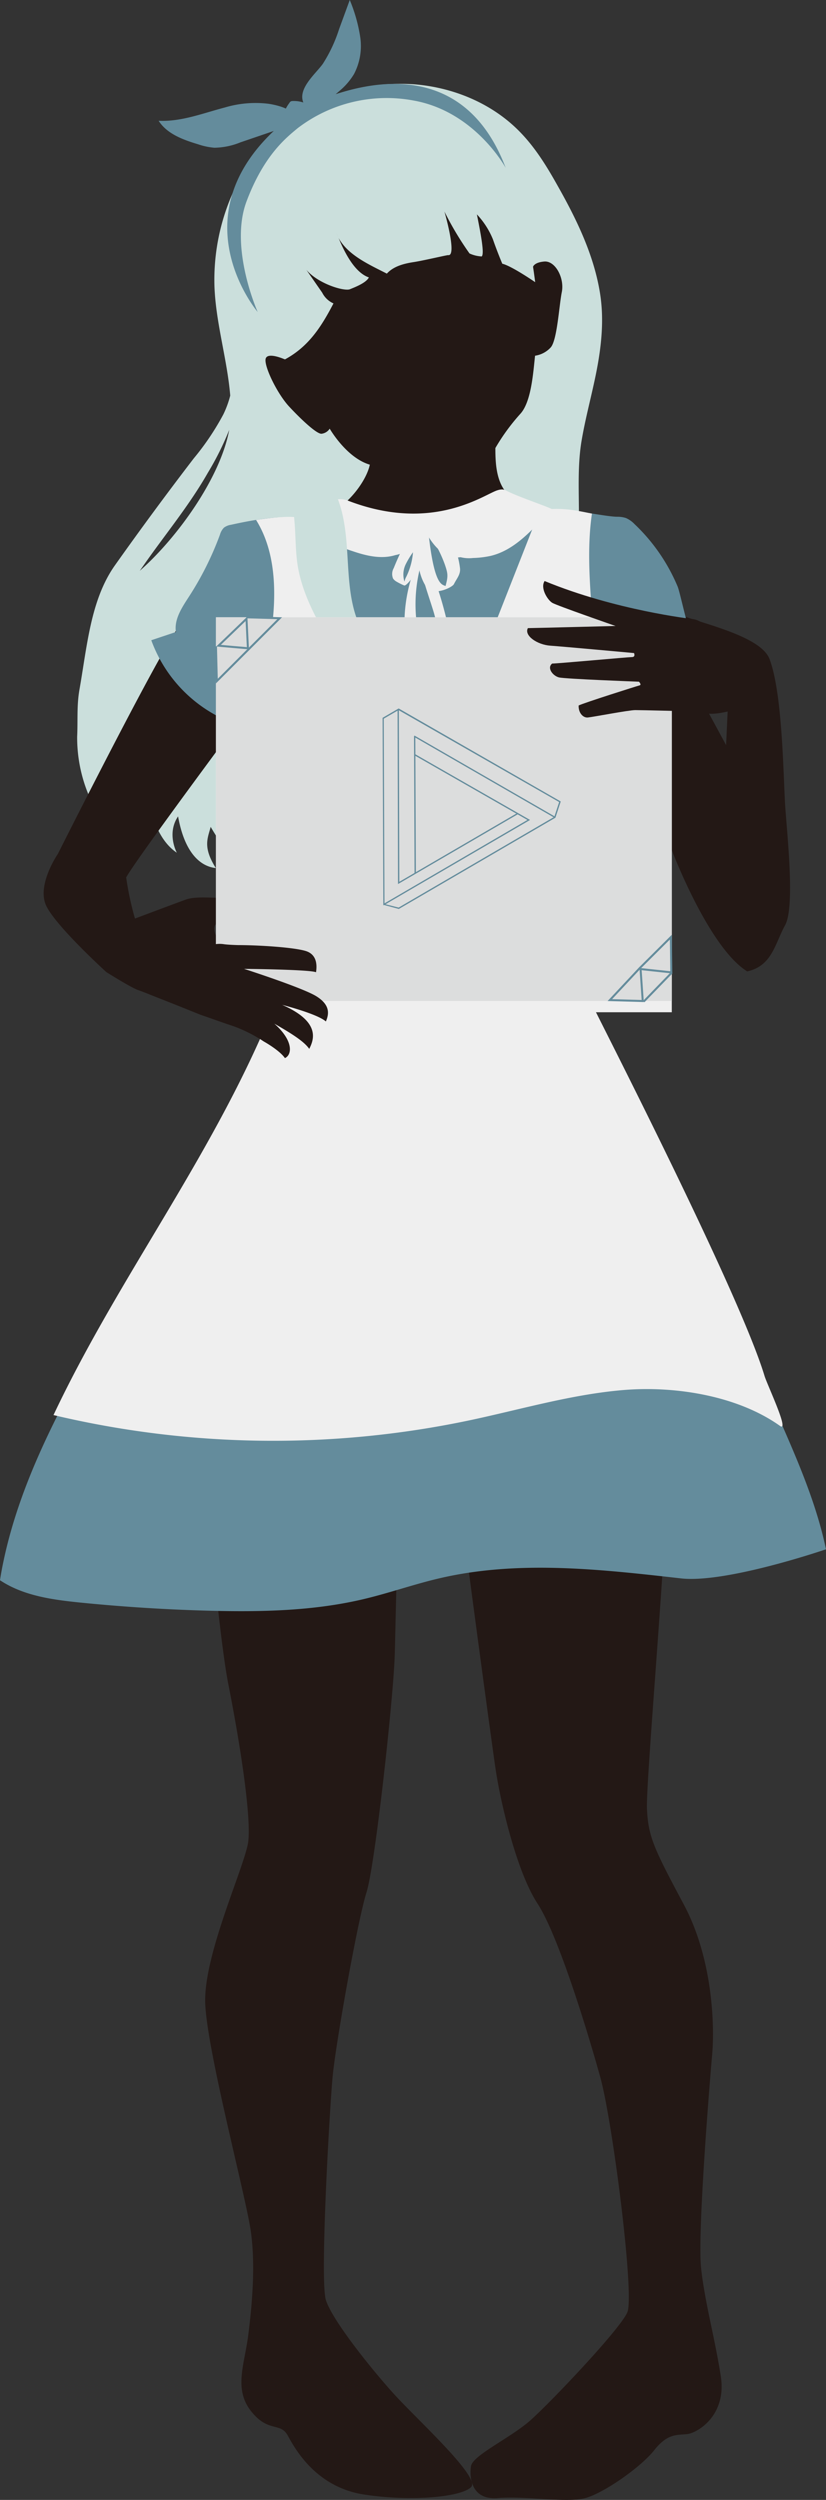 <svg xmlns="http://www.w3.org/2000/svg" viewBox="5102.936 8653.998 307.702 930.826">
  <rect x="5102.936" y="8653.998" width="307.702" height="930.826" fill="#333333" stroke="none"/>
  <defs>
    <style>
      .cls-1 {
        fill: #cbdfdc;
      }

      .cls-2 {
        fill: #231815;
      }

      .cls-3 {
        fill: #648c9c;
      }

      .cls-4 {
        fill: #efefef;
      }

      .cls-5 {
        fill: #dcdddd;
      }

      .cls-6 {
        fill: none;
        stroke: #648c9c;
        stroke-miterlimit: 10;
        stroke-width: 0.75px;
      }
    </style>
  </defs>
  <g id="maingirl_工作區域_1" data-name="maingirl_工作區域 1" transform="translate(5102.936 8653.998)">
    <path id="Path_286" data-name="Path 286" class="cls-1" d="M245.744,280.488c-1.141-8.623-2.31-18.3-6.285-26.13l-.33-.646c-5.5-10-4.923-21.66-4.263-32.676.22-3.7.234-7.413.193-11.126-.069-8.073-.33-16.187.976-24.122,1.279-7.66,3.273-15.128,4.91-22.774,2.269-10.548,3.7-21.33,2.035-32.071-2.242-14.358-8.705-27.7-15.857-40.336-4.043-7.234-8.375-14.261-14.151-20.134-10.3-10.521-24.755-16.5-39.484-17.617a75.323,75.323,0,0,0-23.778,2.228,88.127,88.127,0,0,0-11.332,3.741,39.58,39.58,0,0,0-10.2,5.5,74.125,74.125,0,0,0-7.977,7.426,78.018,78.018,0,0,0-12.487,18.222,79.765,79.765,0,0,0-8.4,38.315c.536,13.629,4.731,26.914,5.872,40.488a36.87,36.87,0,0,1-2.572,7.014,97.271,97.271,0,0,1-11,16.352Q76.546,211.78,62.2,232.024c-6.23,8.829-8.719,19.68-10.548,30.146-.935,5.364-1.692,10.755-2.641,16.118-1.045,5.914-.564,11.566-.853,17.493A55.7,55.7,0,0,0,55.5,323.726c2.971-14.77,17.645-27.148,17.645-27.148s-2.3,32.786,12.144,42.413c0,0-3.892-7.11.468-13.533,2.283,12.845,7.756,18.566,14.069,19.254-4.91-7.784-3.067-11-1.925-15.348,8.252,14.206,14.44,16.957,17.191,16.957,0,0,0,3.438,19.487,0s82.818-6.574,90.575,1.527c1.018,1.458,8.664-3.136,9.352-15.279-.454,14.894-.454,16.269-1.6,17.425,1.884-1.733,3.782-3.452,5.749-5.075,1.073-.894,4.9-4.758,5.4-6.2a48.033,48.033,0,0,0,1.692-6.354,102.251,102.251,0,0,0,1.733-15.857A208.021,208.021,0,0,0,245.744,280.488ZM71.471,234.032l1.5-2.132c7.99-11.456,16.916-22.169,23.875-34.382a108.645,108.645,0,0,0,7.963-15.967C101.41,199.8,84.99,222.191,71.471,234.032Z" transform="translate(-19.417 -21.485)"/>
    <path id="Path_287" data-name="Path 287" class="cls-2" d="M315.313,319.333c-.688-10.658-.949-41.808-5.845-54.543-3.177-8.252-23.723-12.845-33.006-16.283l-1.141-.4c-6.739-13.244-13.326-25.621-15.706-28.138-5.5-5.845-8.939-3.094-16.5-4.47s-19.6-6.189-27.505-9.627-8.252-13.065-8.252-19.6a76.038,76.038,0,0,1,9.283-12.721c4.126-4.47,4.813-15.472,5.5-21.66a9.833,9.833,0,0,0,5.845-3.094c2.407-2.751,3.094-15.472,4.126-20.629s-2.407-11.69-6.533-11.346-4.291,2.242-4.291,2.242-8.43-57.252-43.665-60.512S124.839,71.442,120.2,85.03s-10.314,25.264,5.322,62.574l3.438,5.666s-6.876-3.094-7.22,0,4.47,12.9,8.774,17.535,10.136,10.149,12.034,10.149a4.2,4.2,0,0,0,3.094-1.9s6.189,10.837,14.949,13.409c-1.2,5.68-7.1,13.588-13.065,17.026s-33.35,4.978-37.476,8.939-12.377,20.918-22.692,37.476c-10.6,17.04-42.977,81.484-42.977,81.484s-8.073,11.69-4.291,19.419S62.443,381.4,62.443,381.4s9.283,5.845,11.855,6.7,23.036,9.118,23.036,9.118,9.283,3.259,12.9,4.47a55.2,55.2,0,0,1,10.81,5.5s-15.279,28.881-17.521,42.083-8.6,36.967-8.76,51.916,7.99,119.3,13.134,145.434,8.348,49.51,7.44,58.229S98.365,747.48,99.287,765.813s15.128,71.514,16.957,84.345.468,27.505-.908,38.507-5.5,20.175.908,28.427,11,4.126,13.753,9.173,10.548,19.254,28.427,22,36.211.908,39.883-2.751S178.13,920.3,169.425,910.669s-22.926-27.505-25.209-34.835,1.375-70.592,2.5-82.97,9.407-58.682,12.625-68.763,10.081-72.889,10.535-88.484,2.3-117.8,5.5-119.18c5.969-1.843,11.924-2.3,11.924,4.58,0,9.627,18.332,145.118,20.175,157.371s7.784,37.916,15.582,49.84,18.8,48.134,23.379,64.637S259.271,874,256.52,880.413s-28.949,33.928-36.252,40.35-21.385,12.941-22,16.957,0,12.735,10.081,11.869,25.676,1.9,32.552,0,20.629-11.47,25.676-17.878,8.705-5.5,12.377-5.969,14.66-6.876,12.377-21.537-5.969-27.505-7.344-40.35,3.218-69.217,4.126-79.3.468-35.3-10.535-55.932-13.3-25.209-13.753-35.757,8.252-107.724,7.784-131.1-5.955-82.516-11-98.111-31.631-78.39-33.006-86.642-3.2-37.132.468-46.291,12.254-40.006,12.6-44.132l6.876-.688,25.442,49.853s13.753,36.444,28.193,45.384c9.283-2.063,10.314-10.314,14.1-17.191S316,329.992,315.313,319.333ZM107.139,371.249c-3.782-.344-6.367-8.073-2.751-8.073s4.978-2.063,6.7-2.063S121.057,363,122.955,363c3.438-.344,1.375-6.354-.344-7.041a81.95,81.95,0,0,0-16.5-2.242c-3.782.179-10.314-.688-14.1.688s-18.91,7.055-18.91,7.055a112.426,112.426,0,0,1-3.273-15.307c3.617-6.876,53.291-73.4,53.291-73.4.179,8.76-7.88,22.857,7.069,41.946,4.263,3.342,8.953,34.712,5.116,58.311-.523-.193-1.086-.385-1.692-.55C127.424,370.741,110.921,371.593,107.139,371.249Zm26.543,9.311a49.509,49.509,0,0,1-2.008,5.955c-8.664-2.751-16.806-5.982-16.806-5.982a131.405,131.405,0,0,1,18.814.028Zm159.627-83.685-6.794-12.529h7.371Z" transform="translate(-22.822 -19.443)"/>
    <path id="Path_288" data-name="Path 288" class="cls-1" d="M116.133,119.169c3.3,6.024,14.385,9.723,17.273,8.994,2.09-.839,6.2-2.434,7.206-4.456-5.817-1.98-9.806-10.837-12.02-16.5l.715,1.788c3.521,6.464,11.442,9.943,18,13.3,2.489-2.751,6.367-3.741,10.026-4.3s12.377-2.641,12.8-2.585c3.493.523-1.375-16.228-1.375-16.228a115.77,115.77,0,0,0,9.338,15.6,12.24,12.24,0,0,0,4.552,1.114c1.059-1-.3-8.155-1.8-15.664a30.146,30.146,0,0,1,5.969,9.283c1.678,4.841,3.493,9.09,3.493,9.09,3.479.825,12.254,6.876,12.254,6.876C198.223,91.237,188.5,71.035,175.7,63.814c-4.016-2.269-20.546-13.161-43.142-5.666s-26.13,14.083-32.5,21.825c-23.943,29.348,9.283,74.264,9.283,74.264,8.774-4.745,13.478-12.006,18.085-20.849a8.6,8.6,0,0,1-4.208-4.016" transform="translate(-3.197 -20.411)"/>
    <path id="Path_289" data-name="Path 289" class="cls-3" d="M97.932,172.853a5.831,5.831,0,0,0-2.64,1.086,6.161,6.161,0,0,0-1.472,2.6A115.743,115.743,0,0,1,82.336,199.52C79.71,203.577,76.7,208,77.413,212.777l-9.173,3.067A52.068,52.068,0,0,0,104,248.4a24.837,24.837,0,0,1,1.155-8.334,54.8,54.8,0,0,0,22.417-22.816c4.126-7.99,6.23-16.861,7.963-25.676,1.1-5.6,1.9-11.965-1.568-16.5C127.4,166.554,106.569,170.969,97.932,172.853Z" transform="translate(-11.882 22.544)"/>
    <path id="Path_290" data-name="Path 290" class="cls-3" d="M204.367,170.584a10.259,10.259,0,0,1,3.356.468,9.875,9.875,0,0,1,3.191,2.242,68.475,68.475,0,0,1,16.077,23.269c.784,1.87,2.751,11.36,4.648,17.26,3.782,2.393,7.371,11,10.3,14.385-6.491,3.631-18.263,9.1-23.627,14.261-1.857,1.774-4.676,1.637-6.959,2.833-5.941,3.108-12.171,2.751-18.827,3.493-1.21-2.063-.674-2.751.605-4.772,1.967-3.067.811-4.428-1.884-6.876s-4.566-7.977-7.4-10.259C180.3,224,178,219.9,175.8,215.885c-3.727-6.794-7.55-13.849-8.073-21.578a53.636,53.636,0,0,1,.523-9.723l1.114-9.709a5.5,5.5,0,0,1,.564-2.09C174.909,163.914,196.487,170.364,204.367,170.584Z" transform="translate(25.439 21.829)"/>
    <path id="Path_291" data-name="Path 291" class="cls-3" d="M334.961,554.037c-6.312-30.008-23.118-56.743-32.181-86.036-4.483-14.468-50.733-105.785-59.4-123.265-3.617-7.3-7.11-19.611-8.664-27.615a63.936,63.936,0,0,1,0-21.592,107.119,107.119,0,0,1,6.106-22.678c2.145-5.5,4.772-10.92,6.092-16.7,2.6-11.373,0-23.256-3.438-34.382-4.978-16.283-11.759-32.25-22.266-45.645,0,0-47.873-10.507-64.94-2.063s-25.552,54.46-25.552,54.46c-8.183,9.517-8.252,23.641-5.253,35.757s8.815,23.572,11.14,35.908c4.456,23.778-4.277,47.832-12.872,70.455-4.69,12.377-32,57.142-38.425,68.5-6.876,12.13-14.069,24.053-20.959,36.169C49.443,501.5,34.645,529.1,28.47,558.906c-.468,2.2-.866,4.428-1.21,6.656,8.705,5.8,19.529,7.261,29.953,8.32q24.04,2.407,48.217,3.039c19.144.481,38.507.1,57.156-4.3,9.627-2.269,18.951-5.6,28.564-7.825,29.321-6.808,59.92-3.3,89.818.083C297.9,566.772,334.961,554.037,334.961,554.037Z" transform="translate(-27.26 22.83)"/>
    <path id="Path_292" data-name="Path 292" class="cls-4" d="M139.474,177.357a100.394,100.394,0,0,0-5.391,11.332,4.456,4.456,0,0,0-.261,3.919,3.988,3.988,0,0,0,1.375,1.2,25.344,25.344,0,0,0,2.751,1.375c.949.468,5.762-5.941,5.872-9.242,0-.8,1.114-11.387,1.224-13.519C145.277,167.056,140.161,176.105,139.474,177.357Zm-.688,14.5a6.436,6.436,0,0,0-.715,1.912,8.761,8.761,0,0,1,.426-6.395,31.011,31.011,0,0,1,2.751-4.566A25.208,25.208,0,0,1,138.786,191.852Z" transform="translate(12.603 22.813)"/>
    <path id="Path_293" data-name="Path 293" class="cls-4" d="M143.309,227.592c-5.5-7.743-7.138-17.755-6.257-27.216a58.875,58.875,0,0,1,5.4-19.708c.578-.275.564.344.743.949a3.548,3.548,0,0,1-.193,1.884,55.478,55.478,0,0,0,3.053,38.287C144.12,223.494,143.8,225.062,143.309,227.592Z" transform="translate(13.856 26.515)"/>
    <path id="Path_294" data-name="Path 294" class="cls-4" d="M148.288,216.412a12.557,12.557,0,0,1,5.281,3.562c.5-6.56-7.688-39.965-12.02-37.971-1.375.66.44,5.652.7,6.56,1.073,3.809,2.379,7.564,3.562,11.346a43.074,43.074,0,0,1,1.912,9.476c.11,1.485.248,2.971.371,4.47a13.534,13.534,0,0,0,.193,2.558Z" transform="translate(15.437 27.009)"/>
    <path id="Path_295" data-name="Path 295" class="cls-4" d="M156.2,188.9a31.853,31.853,0,0,0-2.42-8.719c-.839-1.843-9.173-14.619-11.538-9.132a2.049,2.049,0,0,0,0,1.293c-2.269,1.375-2.022,7.289-1.994,9.132.083,5.075.605,10.521,3.479,14.715,2.393,3.507,9.517.234,10.232-1.1C155.044,192.89,156.584,191.4,156.2,188.9Zm-5.364,6.876c-1.375-.605-4.195-.206-6.3-19.35.646.866,1.251,1.637,1.568,2.159a47.955,47.955,0,0,1,4.456,9.132c1.238,3.589,1.265,4.4.275,8.1Z" transform="translate(15.131 22.421)"/>
    <path id="Path_296" data-name="Path 296" class="cls-4" d="M117.211,171.89c7.426,11.9,7.619,27.189,5.79,41.093s-6.656,27.835-5.5,41.808c1.485,18.415,11,35.441,12.749,53.828a90.863,90.863,0,0,1-5.254,41.478C103.1,406.084,66.849,452.059,41.75,505.185a354.5,354.5,0,0,0,155.006,1.953c19.02-4.03,37.82-9.627,57.2-11.263s42.812,2.118,58.614,13.478c3.246,1.788-4.978-15.554-5.927-18.69-9.421-31.219-60.993-131.571-66.013-141.872-7.523-15.43-13.436-32.1-11.525-50.513,1.76-17.108,10.768-30.613,13.533-47.6,4.208-25.91-4.126-55.162-.3-81.141-6.491-1.306-10.878-2.338-19.4-1.375L207.8,206.67c-1.21,3.067-2.489,6.257-4.882,8.527-3.507,3.342-8.692,4.126-13.519,4.662-11.841,1.375-26.13,1.76-33.006-8.032-3.232-4.648-3.864-10.548-5.24-16.036-1.925-7.633-5.267-17.988-11.717-22.5C135.282,170.4,129.877,170.033,117.211,171.89Z" transform="translate(-21.822 21.706)"/>
    <path id="Path_297" data-name="Path 297" class="cls-4" d="M123.46,293.5a1.77,1.77,0,0,0,.151.605C123.556,293.913,123.515,293.706,123.46,293.5Z" transform="translate(8.84 68.882)"/>
    <path id="Path_298" data-name="Path 298" class="cls-4" d="M204.512,275.467c-4.126.591-8.334,1.128-12.515,1.65-9.09,1.128-18.208,2.118-27.354,2.888a197.888,197.888,0,0,1-29.939.729,121.7,121.7,0,0,1-14.8-1.774A100.7,100.7,0,0,1,106.8,275.44v8.76a7.234,7.234,0,0,1,1.884-4,2.97,2.97,0,0,1,1.183-.825c1.293-.4,2.585.77,3.094,2.035a39.884,39.884,0,0,0,1.2,3.892,2.888,2.888,0,0,1,4.415-3.328,5.157,5.157,0,0,1,1.678,3.589l.468-2.365a.523.523,0,0,1,.193-.371.44.44,0,0,1,.371,0,4.7,4.7,0,0,1,2.42,1.554,18.841,18.841,0,0,1,4,7.536c.825,2.75,1.375,5.584,2.022,8.375a56.992,56.992,0,0,1-.743-12.047,7.811,7.811,0,0,1,.715-3.424,2.888,2.888,0,0,1,2.9-1.6c1.472.3,2.173,1.953,2.6,3.4-.179-.605,2.861-2.847,3.328-3.2a3.149,3.149,0,0,1,3.534-.481c1.939.784,5.185,1.829,6.134,3.919a3.452,3.452,0,0,1,4.58-2.5c.4-1.554,2.627-1.98,3.988-1.128a7.207,7.207,0,0,1,2.572,3.988,59.907,59.907,0,0,1,2.035,7.385c0-1.843-.4-3.672-.371-5.5a6.464,6.464,0,0,1,1.953-4.965,3.356,3.356,0,0,1,4.841.481c.55-1.279,1.375-2.751,2.751-2.751a2.957,2.957,0,0,1,2.42,1.623,20.919,20.919,0,0,0,1.527,2.641c-.825-1.678,1.128-3.631,2.984-3.507a6.876,6.876,0,0,1,4.483,3.026,26.694,26.694,0,0,1,4.593,9.022l-1.857-6.711a11,11,0,0,1-.605-4.043,3.823,3.823,0,0,1,2.118-3.273,2.365,2.365,0,0,1,3.2,1.554c.729-1.6,1.9-3.452,3.631-3.273,1.265.124,2.118,1.375,2.751,2.407l5.1,8.142a39.391,39.391,0,0,1-1.87-6.876,4.373,4.373,0,0,1,.248-3.108,2.888,2.888,0,0,1,3.3-1.059,4.772,4.772,0,0,1,2.668,2.462Z" transform="translate(2.588 62.105)"/>
    <path id="Path_299" data-name="Path 299" class="cls-4" d="M145.169,171.29s-1.609,6.876-4.126,9.173-5.735,3.672-7.729,3.136S140.864,169.859,145.169,171.29Z" transform="translate(12.437 22.98)"/>
    <path id="Path_300" data-name="Path 300" class="cls-4" d="M141.38,171.5s5.075,13.89,13.973,13.038S145.093,169.109,141.38,171.5Z" transform="translate(15.565 23.001)"/>
    <path id="Path_301" data-name="Path 301" class="cls-4" d="M185.885,163.181a5.157,5.157,0,0,0-1.815-.66,5.034,5.034,0,0,0-1.733.248c-4.58,1.141-23.875,16.3-56.014,3.864-6.354-2.462-14.757,4.978-18,5.735,1.073,4.043,5.2,5.088,8.554,7.591a41.175,41.175,0,0,0,11.222,5.5c5.13,1.76,10.741,3.108,15.926,1.527a6.01,6.01,0,0,0,2.544-1.375c1.568-1.554,7.922-10.878,7.523-11.153.908.619,6.381,6.684,9.1,9.7a12.584,12.584,0,0,0,3.947,3.191,12.983,12.983,0,0,0,5.914.688,35.043,35.043,0,0,0,6.56-.784c8.155-1.939,14.33-8.4,20.01-14.564.44-.468,3.369-1.967,3.191-2.585S190.4,165.478,185.885,163.181Z" transform="translate(3.159 19.729)"/>
    <path id="Path_302" data-name="Path 302" class="cls-1" d="M98.86,144.15a93.518,93.518,0,0,1,11.332,38.425c.358,5.033.3,10.094,1.086,15.128,1.375,8.513,5.1,16.5,9.379,23.957,4,7.014,8.623,13.9,15.128,18.8,2.971,2.269,9.2,5.281,17.617.99.646-.33,2.929-2.668,2.352-3.589,0,0-9.256,9.627-19.5-5.735,0,0,9.462,3.851,9.627,2.008-4.731-.688-8.169-7.77-10.466-11.951-7.523-13.753-3.768-30.861-8.073-45.906a44.119,44.119,0,0,0-11.181-18.951" transform="translate(-0.391 12.836)"/>
    <rect id="Rectangle_95" data-name="Rectangle 95" class="cls-4" width="169.804" height="147.057" transform="translate(80.453 229.848)"/>
    <rect id="Rectangle_96" data-name="Rectangle 96" class="cls-5" width="169.804" height="142.862" transform="translate(80.453 229.848)"/>
    <path id="Path_303" data-name="Path 303" class="cls-2" d="M95.428,285.661c1.609.248,5.377.344,5.377.344,7.44,0,20.629.8,25.167,2.2s4.126,5.955,3.823,7.908c-2.3-1.031-26.818-1.265-26.818-1.265s21.77,7,26.928,10.2,4.813,6.533,3.562,9.393c-3.218-2.861-16.283-6.189-16.283-6.189,14.674,6.422,11.69,13.189,10.094,16.393-1.719-2.407-5.157-4.923-13.024-9.393,7.151,6.3,6.711,11.566,3.961,12.831-2.063-2.984-7.922-6.216-7.922-6.216a50.059,50.059,0,0,0-13.643-6.491c-4.126-1.375-23.71-8.98-23.71-8.98L67.73,304.35S83.628,283.859,95.428,285.661Z" transform="translate(-12.073 65.898)"/>
    <path id="Path_304" data-name="Path 304" class="cls-2" d="M231.469,201.448S202.9,198.2,176.554,187.31c-1.719,2.641,1.128,7.083,2.847,8.114s23.586,8.623,23.586,8.623-31.521.8-32.663.8c-1.5,2.751,3.438,6.189,8.362,6.533s31.177,2.751,31.177,2.751.688,1.5-.811,1.5-27.505,2.407-29.678,2.407c-2.063,1.6.234,4.58,2.517,5.157s29.8,1.6,29.8,1.6,1.141,1.155.234,1.375-20.821,6.533-22.692,7.481c-.124,2.641,1.568,4.648,3.438,4.47s15.238-2.751,17.645-2.751,18.676.4,22.348.536,4.126,1.8,12.034,0C244.74,235.871,243.887,202.52,231.469,201.448Z" transform="translate(26.324 29.033)"/>
    <path id="Path_305" data-name="Path 305" class="cls-6" d="M97.4,208.5l-5.474-.468-5.474-.481,5.212-5.006,5.212-5.02.261,5.487Z" transform="translate(-5.048 32.868)"/>
    <path id="Path_306" data-name="Path 306" class="cls-6" d="M85.76,207.953l.316,12.941L109.5,197.474l-12.4-.344" transform="translate(-5.307 32.718)"/>
    <path id="Path_307" data-name="Path 307" class="cls-6" d="M215.348,296.836l-.179-13.106L203.6,295.241,192.45,307.164l12.254.344-.811-11.9Z" transform="translate(34.73 65.216)"/>
    <line id="Line_4" data-name="Line 4" class="cls-6" y1="10.782" x2="10.452" transform="translate(239.805 362.148)"/>
    <path id="Path_308" data-name="Path 308" class="cls-3" d="M100.153,137.644s-34.12-40.1,16.036-75.571c18.263-9.407,59.521-22.472,76.355,21.908,0,0-11.291-20.918-34.217-25.057a54.557,54.557,0,0,0-43.321,10.314c-4.126,3.438-12.529,9.957-19.02,27.271S100.153,137.644,100.153,137.644Z" transform="translate(-4.16 -21.475)"/>
    <path id="Path_309" data-name="Path 309" class="cls-3" d="M108,64.352l-3.576-.275a.743.743,0,0,1-.55-.193.729.729,0,0,1,0-.536,13.629,13.629,0,0,1,2.42-5.226,1.719,1.719,0,0,1,.523-.605,1.65,1.65,0,0,1,.811-.165,11.538,11.538,0,0,1,6.876,1.994,30.023,30.023,0,0,0-3.534,3.7c-1.224,1.2-3.094,2.09-4.635,1.375" transform="translate(1.471 -19.738)"/>
    <path id="Path_310" data-name="Path 310" class="cls-3" d="M94.9,59.556c-8.155,2.132-16.256,5.364-24.672,4.951,3.136,4.9,9.1,7.069,14.674,8.747a25.512,25.512,0,0,0,6.065,1.293,26.625,26.625,0,0,0,9.737-2.008l14.261-4.868a10.754,10.754,0,0,0,4.263-2.187c4.8-4.676-4.882-6.876-8.252-7.33A40.02,40.02,0,0,0,94.9,59.556Z" transform="translate(-11.135 -19.536)"/>
    <path id="Path_311" data-name="Path 311" class="cls-3" d="M116.82,53.737a54.612,54.612,0,0,0,6.037-12.886L126.831,30a58.778,58.778,0,0,1,3.892,13.753,22.568,22.568,0,0,1-2.269,13.753,24.631,24.631,0,0,1-5.364,6.271c-2.448,2.132-11.085,9.888-13.478,4.566S114.275,57.368,116.82,53.737Z" transform="translate(3.461 -30)"/>
    <g id="_群組_" data-name="&lt;群組&gt;" transform="translate(142.518 263.789)">
      <g id="_群組_2" data-name="&lt;群組&gt;" transform="translate(11.717 10.094)">
        <path id="Path_312" data-name="Path 312" class="cls-3" d="M191.753,259.777l-51.861-29.884.206,50.527-.5.014-.193-50.995.165-.289L192,259.365Z" transform="translate(-139.41 -229.15)"/>
      </g>
      <g id="_群組_3" data-name="&lt;群組&gt;" transform="translate(5.584 0.22)">
        <path id="Path_313" data-name="Path 313" class="cls-3" d="M179.907,261.041,135.115,287.13l-.165-65.16h.481l.179,64.321,44.063-25.676Z" transform="translate(-134.95 -221.97)"/>
      </g>
      <g id="_群組_4" data-name="&lt;群組&gt;">
        <path id="Path_314" data-name="Path 314" class="cls-3" d="M195.28,262.49l-58.339,33.983-5.5-1.485-.275.151L130.89,225.3l6-3.493.11.069,60.264,34.574Zm-58.407,33.46,57.995-33.79,1.8-5.5-59.838-34.244-5.5,3.2.275,68.763,53.25-31.053-42.1-24.081.234-.426,42.839,24.507-53.855,31.384Z" transform="translate(-130.89 -221.81)"/>
      </g>
    </g>
  </g>
</svg>

